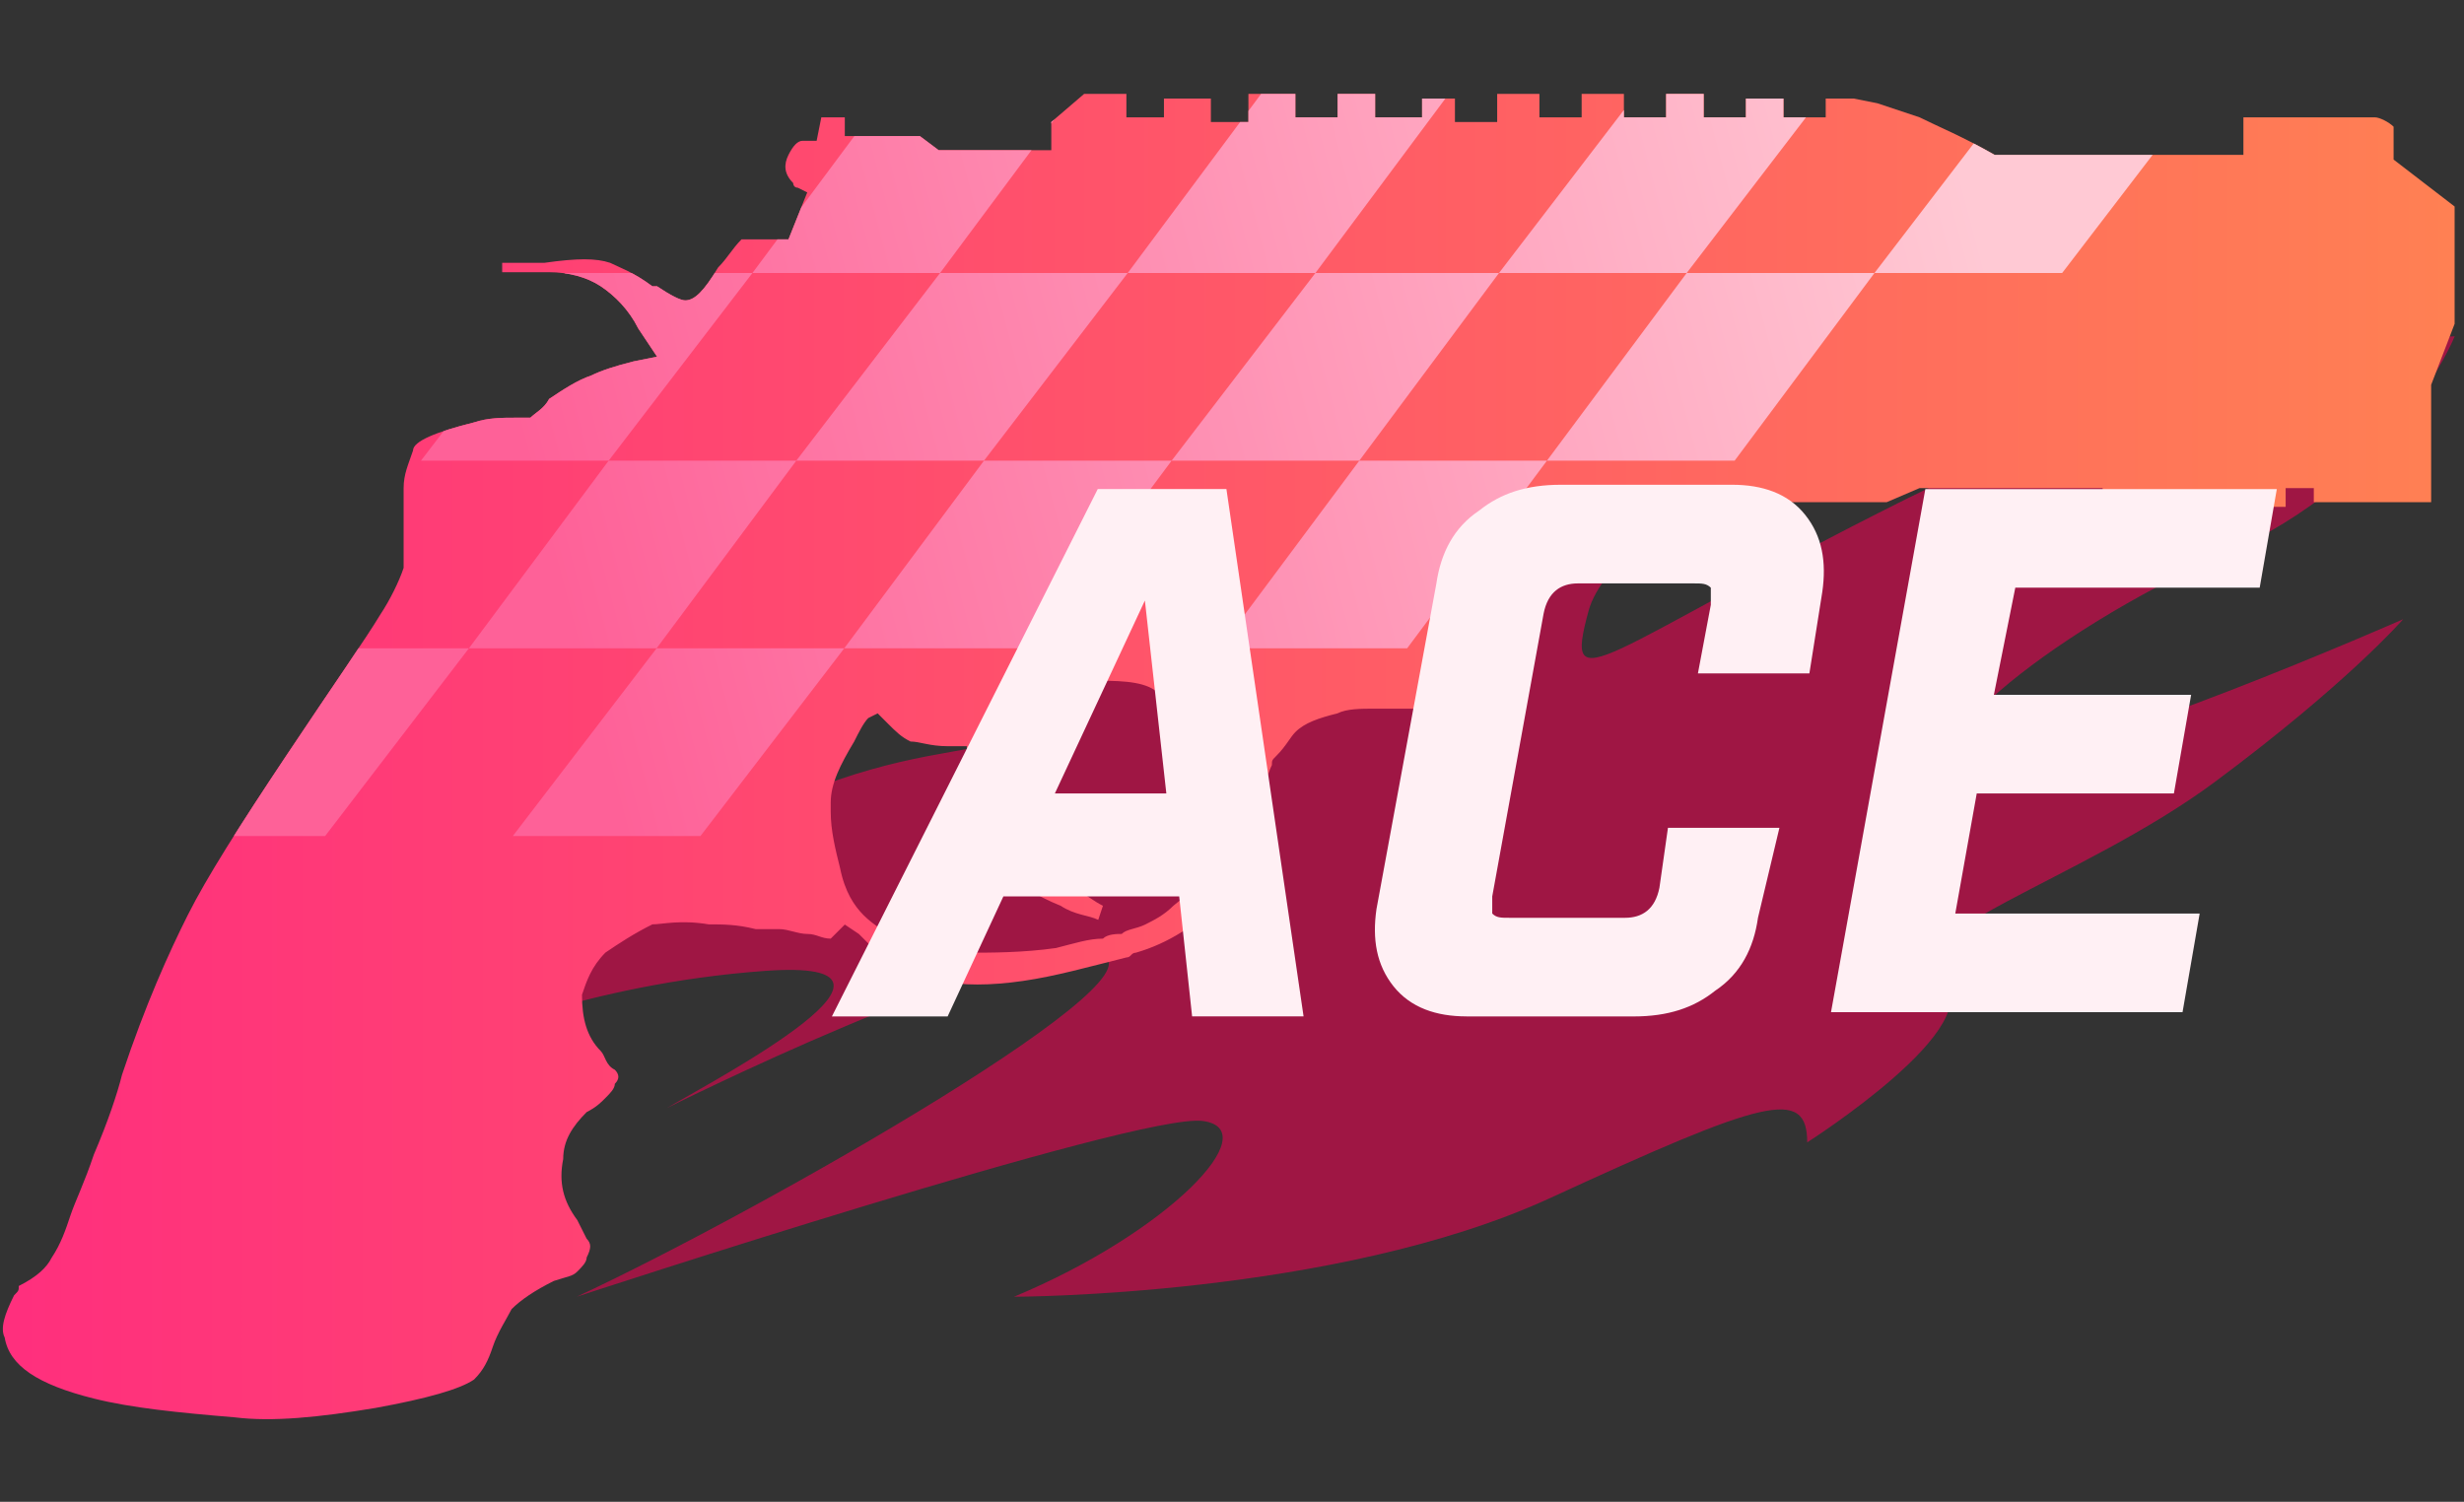 <?xml version="1.0" encoding="utf-8"?>
<!-- Generator: Adobe Illustrator 16.0.0, SVG Export Plug-In . SVG Version: 6.00 Build 0)  -->
<!DOCTYPE svg PUBLIC "-//W3C//DTD SVG 1.0//EN" "http://www.w3.org/TR/2001/REC-SVG-20010904/DTD/svg10.dtd">
<svg version="1.0" id="图层_1" xmlns="http://www.w3.org/2000/svg" xmlns:xlink="http://www.w3.org/1999/xlink" x="0px" y="0px"
	 width="52.5px" height="32px" viewBox="0 0 52.5 32" enable-background="new 0 0 52.5 32" xml:space="preserve">
<rect x="0" y="0" width="52.5" height="32" fill="#333333" stroke="none"/>
<path opacity="0.7" fill="#CE0B4C" enable-background="new    " d="M26.813,8.628c0,0-3.928,0.73-7.034,5.116
	c0,0,2.649,1.188,1.736,1.919s-4.934-0.365-11.876,6.576c0,0,2.832-1.277,6.668-1.552c3.838-0.275-1.005,2.283-2.1,2.923
	c0,0,7.125-3.562,9.135-3.289c2.009,0.273-7.126,5.481-11.054,7.309c0,0,11.968-3.928,13.338-3.745
	c1.371,0.182-0.731,2.375-4.02,3.745c0,0,6.852,0,11.419-2.101c4.567-2.102,5.481-2.376,5.481-1.188c0,0,4.018-2.559,2.832-3.473
	c-1.188-0.913,3.016-2.102,5.848-4.203c2.83-2.101,4.018-3.471,4.018-3.471s-6.85,3.016-8.951,3.106
	c-2.102,0.092,1.369-2.832,5.115-4.476c3.746-1.645,4.934-4.659,4.934-4.659s-5.115,0.183-11.693,3.471
	c-6.578,3.289-7.309,4.386-6.76,2.375c0.547-2.01,6.576-4.841,6.576-4.841s-8.404,0.183-12.242,3.198
	c-3.836,3.015-2.74-0.731-1.917-1.462C27.086,9.176,26.813,8.628,26.813,8.628z"/>
<g id="Selected_Items">
	<g>
		<g id="Selected_Items_42_">
			
				<linearGradient id="SVGID_1_" gradientUnits="userSpaceOnUse" x1="375.31" y1="-262.719" x2="427.231" y2="-262.719" gradientTransform="matrix(1 0 0 -1 -374.96 -246.6)">
				<stop  offset="0" style="stop-color:#FF2F7D"/>
				<stop  offset="1" style="stop-color:#FF8053"/>
			</linearGradient>
			<path fill="url(#SVGID_1_)" d="M52.3,6.9l-0.5,1.3v2.5h-2.5v-0.3h-0.6v0.4h-3.9v-0.4H40.9l-0.7,0.3h-5.9c-0.2,0-0.399,0-0.6,0.1
				c-0.5,0.1-0.8,0.2-1,0.4l0,0c-0.4,0.3-0.601,0.5-0.601,0.5C31.9,12,31.8,12.3,31.7,12.6c0,0.3,0,0.8,0,1.5c0,0.3,0,0.7,0,1
				c-0.4,0-0.9,0-1.3,0l0,0c-0.4,0-0.801,0-1.103,0c-0.3,0-0.6,0-0.8,0.1c-0.398,0.1-0.7,0.2-0.898,0.4
				c-0.102,0.1-0.199,0.3-0.399,0.5C27.1,16.2,27.1,16.2,27.1,16.3c-0.1,0.2-0.199,0.601-0.3,1c-0.1,0.5-0.1,0.8-0.2,0.9
				c-0.2,0.399-0.4,0.8-0.6,1c-0.5,0.5-1.1,0.899-1.8,1.1c-0.1,0-0.1,0.101-0.2,0.101c-0.8,0.199-1.5,0.399-2.2,0.5
				c-0.7,0.102-1.3,0.102-1.8,0c-0.1,0-0.3,0-0.4-0.101c-0.3-0.1-0.6-0.3-0.9-0.5c-0.1-0.1-0.2-0.2-0.4-0.399L18,19.7L17.7,20
				c-0.2,0-0.3-0.1-0.5-0.1c-0.2,0-0.4-0.103-0.6-0.103c-0.2,0-0.3,0-0.5,0c-0.4-0.101-0.7-0.101-1-0.101c-0.6-0.102-1,0-1.2,0
				c-0.4,0.199-0.7,0.398-1,0.601c-0.3,0.302-0.4,0.603-0.5,0.899c0,0.5,0.1,0.898,0.4,1.199c0.1,0.102,0.1,0.301,0.3,0.399
				c0.1,0.101,0.1,0.2,0,0.3c0,0.102-0.1,0.2-0.2,0.301c-0.1,0.102-0.2,0.199-0.4,0.301c-0.3,0.301-0.5,0.601-0.5,1
				c-0.1,0.5,0,0.898,0.3,1.301l0.2,0.398c0.1,0.102,0.1,0.199,0,0.399c0,0.101-0.1,0.2-0.2,0.3c-0.1,0.102-0.2,0.102-0.5,0.2
				c-0.4,0.2-0.7,0.399-0.9,0.601c-0.1,0.199-0.3,0.5-0.4,0.801s-0.2,0.5-0.4,0.699C9.8,29.6,9.1,29.8,8,30c-1.2,0.2-2.2,0.3-3,0.2
				C3.8,30.1,2.8,30,2,29.8c-1.2-0.3-1.8-0.7-1.9-1.3c-0.1-0.2,0-0.5,0.2-0.9c0.1-0.1,0.1-0.1,0.1-0.199C0.8,27.2,1,27,1.1,26.8
				c0.2-0.3,0.3-0.6,0.4-0.899C1.6,25.6,1.8,25.2,2,24.6C2.3,23.9,2.5,23.3,2.6,22.9c0.5-1.5,1-2.603,1.4-3.4s1.1-1.9,2.1-3.4
				c1-1.5,1.7-2.5,2-3c0.2-0.3,0.4-0.7,0.5-1c0-0.2,0-0.5,0-0.9c0-0.4,0-0.7,0-0.8c0-0.3,0.1-0.5,0.2-0.8c0-0.2,0.5-0.4,1.3-0.6
				c0.3-0.1,0.6-0.1,0.9-0.1h0.3c0.1-0.1,0.3-0.2,0.4-0.4C12,8.3,12.3,8.1,12.6,8c0.2-0.1,0.5-0.2,0.9-0.3L14,7.6L13.6,7
				c-0.2-0.4-0.5-0.7-0.8-0.9c-0.3-0.2-0.7-0.3-1.1-0.3c-0.1,0-0.1,0-0.2,0c-0.3,0-0.6,0-0.8,0V5.6c0.3,0,0.6,0,0.9,0
				c0.7-0.1,1.1-0.1,1.4,0c0.2,0.1,0.5,0.2,0.9,0.5H14c0.3,0.2,0.5,0.3,0.6,0.3c0.2,0,0.4-0.2,0.7-0.7c0.2-0.2,0.3-0.4,0.5-0.6h1
				l0.4-1L17,4c-0.1,0-0.1-0.1-0.1-0.1c-0.2-0.2-0.2-0.4-0.1-0.6C16.9,3.1,17,3,17.1,3h0.1c0.1,0,0.2,0,0.2,0l0.1-0.5H18v0.4h1.6
				L20,3.2h2.4V2.6L23.1,2H24v0.5h0.8V2.1h1v0.5h0.8V2h1v0.5h0.9V2h0.8v0.5h1V2.1H31v0.5h0.9V2H32.8v0.5h0.9V2H34.6v0.5h0.9V2h0.8
				v0.5h0.9V2.1H38v0.4h0.9V2.1h0.6L40,2.2c0.3,0.1,0.6,0.2,0.9,0.3C41.3,2.7,41.8,2.9,42.5,3.3h5.3V2.5H50.4H50.6
				C50.7,2.5,50.9,2.6,51,2.7c0,0.2,0,0.3,0,0.5v0.2l1.3,1V6.9L52.3,6.9z M22.5,14.6l0.3,0.2c-0.1,0.3-0.2,0.5-0.4,0.7
				c-0.1,0.1-0.2,0.3-0.3,0.5H22c-0.2,0.2-0.4,0.5-0.5,0.6c-0.1,0.301-0.1,0.603,0,0.9s0.2,0.5,0.5,0.8c0.2,0.2,0.6,0.5,1,0.7
				c0.2,0.1,0.3,0.2,0.5,0.3l-0.1,0.3c-0.2-0.1-0.5-0.1-0.8-0.3c-0.5-0.2-1-0.5-1.4-0.899C21,18.1,20.8,17.7,20.6,17.3l-0.2-0.7
				l0.2-0.2v-0.5c-0.1,0-0.3,0-0.4,0c-0.4,0-0.6-0.1-0.8-0.1c-0.2-0.1-0.3-0.2-0.5-0.4l-0.2-0.2l-0.2,0.1c-0.1,0.1-0.2,0.3-0.3,0.5
				c-0.3,0.5-0.5,0.9-0.5,1.3c0,0.103,0,0.103,0,0.2c0,0.4,0.1,0.8,0.2,1.2c0.1,0.5,0.3,0.8,0.5,1c0.2,0.2,0.5,0.4,0.8,0.5
				c0.4,0.2,0.8,0.2,1.4,0.3c0.5,0,1.2,0,1.9-0.1c0.4-0.101,0.7-0.2,1-0.2c0.1-0.1,0.3-0.1,0.4-0.1c0.1-0.103,0.3-0.103,0.5-0.2
				c0.2-0.101,0.4-0.2,0.6-0.4c0.5-0.399,0.8-0.7,0.9-0.899c0.2-0.301,0.2-0.601,0.3-0.898c0.1-0.3,0.1-0.699,0-1.1l0,0
				c0-0.4-0.2-0.7-0.6-1c-0.2-0.2-0.6-0.4-1-0.7c-0.3-0.2-0.8-0.2-1.4-0.2h-0.8L22.5,14.6z"/>
		</g>
	</g>
</g>
<g id="guides">
</g>
<g>
	<g>
		<defs>
			<path id="SVGID_2_" d="M52.3,6.9l-0.5,1.3v2.5h-2.5v-0.3h-0.6v0.4h-3.9v-0.4H40.9l-0.7,0.3h-5.9c-0.2,0-0.399,0-0.6,0.1
				c-0.5,0.1-0.8,0.2-1,0.4l0,0c-0.4,0.3-0.601,0.5-0.601,0.5C31.9,12,31.8,12.3,31.7,12.6c0,0.3,0,0.8,0,1.5c0,0.3,0,0.7,0,1
				c-0.4,0-0.9,0-1.3,0l0,0c-0.4,0-0.801,0-1.103,0c-0.3,0-0.6,0-0.8,0.1c-0.398,0.1-0.7,0.2-0.898,0.4
				c-0.102,0.1-0.199,0.3-0.399,0.5C27.1,16.2,27.1,16.2,27.1,16.3c-0.1,0.2-0.199,0.601-0.3,1c-0.1,0.5-0.1,0.8-0.2,0.9
				c-0.2,0.399-0.4,0.8-0.6,1c-0.5,0.5-1.1,0.899-1.8,1.1c-0.1,0-0.1,0.101-0.2,0.101c-0.8,0.199-1.5,0.399-2.2,0.5
				c-0.7,0.102-1.3,0.102-1.8,0c-0.1,0-0.3,0-0.4-0.101c-0.3-0.1-0.6-0.3-0.9-0.5c-0.1-0.1-0.2-0.2-0.4-0.399L18,19.7L17.7,20
				c-0.2,0-0.3-0.1-0.5-0.1c-0.2,0-0.4-0.103-0.6-0.103c-0.2,0-0.3,0-0.5,0c-0.4-0.101-0.7-0.101-1-0.101c-0.6-0.102-1,0-1.2,0
				c-0.4,0.199-0.7,0.398-1,0.601c-0.3,0.302-0.4,0.603-0.5,0.899c0,0.5,0.1,0.898,0.4,1.199c0.1,0.102,0.1,0.301,0.3,0.399
				c0.1,0.101,0.1,0.2,0,0.3c0,0.102-0.1,0.2-0.2,0.301c-0.1,0.102-0.2,0.199-0.4,0.301c-0.3,0.301-0.5,0.601-0.5,1
				c-0.1,0.5,0,0.898,0.3,1.301l0.2,0.398c0.1,0.102,0.1,0.199,0,0.399c0,0.101-0.1,0.2-0.2,0.3c-0.1,0.102-0.2,0.102-0.5,0.2
				c-0.4,0.2-0.7,0.399-0.9,0.601c-0.1,0.199-0.3,0.5-0.4,0.801s-0.2,0.5-0.4,0.699C9.8,29.6,9.1,29.8,8,30c-1.2,0.2-2.2,0.3-3,0.2
				C3.8,30.1,2.8,30,2,29.8c-1.2-0.3-1.8-0.7-1.9-1.3c-0.1-0.2,0-0.5,0.2-0.9c0.1-0.1,0.1-0.1,0.1-0.199C0.8,27.2,1,27,1.1,26.8
				c0.2-0.3,0.3-0.6,0.4-0.899C1.6,25.6,1.8,25.2,2,24.6C2.3,23.9,2.5,23.3,2.6,22.9c0.5-1.5,1-2.603,1.4-3.4s1.1-1.9,2.1-3.4
				c1-1.5,1.7-2.5,2-3c0.2-0.3,0.4-0.7,0.5-1c0-0.2,0-0.5,0-0.9c0-0.4,0-0.7,0-0.8c0-0.3,0.1-0.5,0.2-0.8c0-0.2,0.5-0.4,1.3-0.6
				c0.3-0.1,0.6-0.1,0.9-0.1h0.3c0.1-0.1,0.3-0.2,0.4-0.4C12,8.3,12.3,8.1,12.6,8c0.2-0.1,0.5-0.2,0.9-0.3L14,7.6L13.6,7
				c-0.2-0.4-0.5-0.7-0.8-0.9c-0.3-0.2-0.7-0.3-1.1-0.3c-0.1,0-0.1,0-0.2,0c-0.3,0-0.6,0-0.8,0V5.6c0.3,0,0.6,0,0.9,0
				c0.7-0.1,1.1-0.1,1.4,0c0.2,0.1,0.5,0.2,0.9,0.5H14c0.3,0.2,0.5,0.3,0.6,0.3c0.2,0,0.4-0.2,0.7-0.7c0.2-0.2,0.3-0.4,0.5-0.6h1
				l0.4-1L17,4c-0.1,0-0.1-0.1-0.1-0.1c-0.2-0.2-0.2-0.4-0.1-0.6C16.9,3.1,17,3,17.1,3h0.1c0.1,0,0.2,0,0.2,0l0.1-0.5H18v0.4h1.6
				L20,3.2h2.4V2.6L23.1,2H24v0.5h0.8V2.1h1v0.5h0.8V2h1v0.5h0.9V2h0.8v0.5h1V2.1H31v0.5h0.9V2H32.8v0.5h0.9V2H34.6v0.5h0.9V2h0.8
				v0.5h0.9V2.1H38v0.4h0.9V2.1h0.6L40,2.2c0.3,0.1,0.6,0.2,0.9,0.3C41.3,2.7,41.8,2.9,42.5,3.3h5.3V2.5H50.4H50.6
				C50.7,2.5,50.9,2.6,51,2.7c0,0.2,0,0.3,0,0.5v0.2l1.3,1V6.9L52.3,6.9z M22.5,14.6l0.3,0.2c-0.1,0.3-0.2,0.5-0.4,0.7
				c-0.1,0.1-0.2,0.3-0.3,0.5H22c-0.2,0.2-0.4,0.5-0.5,0.6c-0.1,0.301-0.1,0.603,0,0.9s0.2,0.5,0.5,0.8c0.2,0.2,0.6,0.5,1,0.7
				c0.2,0.1,0.3,0.2,0.5,0.3l-0.1,0.3c-0.2-0.1-0.5-0.1-0.8-0.3c-0.5-0.2-1-0.5-1.4-0.899C21,18.1,20.8,17.7,20.6,17.3l-0.2-0.7
				l0.2-0.2v-0.5c-0.1,0-0.3,0-0.4,0c-0.4,0-0.6-0.1-0.8-0.1c-0.2-0.1-0.3-0.2-0.5-0.4l-0.2-0.2l-0.2,0.1c-0.1,0.1-0.2,0.3-0.3,0.5
				c-0.3,0.5-0.5,0.9-0.5,1.3c0,0.103,0,0.103,0,0.2c0,0.4,0.1,0.8,0.2,1.2c0.1,0.5,0.3,0.8,0.5,1c0.2,0.2,0.5,0.4,0.8,0.5
				c0.4,0.2,0.8,0.2,1.4,0.3c0.5,0,1.2,0,1.9-0.1c0.4-0.101,0.7-0.2,1-0.2c0.1-0.1,0.3-0.1,0.4-0.1c0.1-0.103,0.3-0.103,0.5-0.2
				c0.2-0.101,0.4-0.2,0.6-0.4c0.5-0.399,0.8-0.7,0.9-0.899c0.2-0.301,0.2-0.601,0.3-0.898c0.1-0.3,0.1-0.699,0-1.1l0,0
				c0-0.4-0.2-0.7-0.6-1c-0.2-0.2-0.6-0.4-1-0.7c-0.3-0.2-0.8-0.2-1.4-0.2h-0.8L22.5,14.6z"/>
		</defs>
		<clipPath id="SVGID_3_">
			<use xlink:href="#SVGID_2_"  overflow="visible"/>
		</clipPath>
		<g clip-path="url(#SVGID_3_)">
			<g>
				<g>
					
						<linearGradient id="SVGID_4_" gradientUnits="userSpaceOnUse" x1="762.26" y1="576.465" x2="792.471" y2="568.502" gradientTransform="matrix(1 0 0 1 -749.92 -562.199)">
						<stop  offset="2.054068e-007" style="stop-color:#FE6198"/>
						<stop  offset="1" style="stop-color:#FFC9D4"/>
					</linearGradient>
					<polygon fill="url(#SVGID_4_)" points="2.93,17.813 6.928,17.813 9.991,13.814 5.993,13.814 					"/>
					
						<linearGradient id="SVGID_5_" gradientUnits="userSpaceOnUse" x1="761.73" y1="574.455" x2="791.937" y2="566.493" gradientTransform="matrix(1 0 0 1 -749.92 -562.199)">
						<stop  offset="2.054068e-007" style="stop-color:#FE6198"/>
						<stop  offset="1" style="stop-color:#FFC9D4"/>
					</linearGradient>
					<polygon fill="url(#SVGID_5_)" points="12.969,9.815 9.991,13.814 13.99,13.814 16.967,9.815 					"/>
					
						<linearGradient id="SVGID_6_" gradientUnits="userSpaceOnUse" x1="762.779" y1="578.434" x2="792.986" y2="570.472" gradientTransform="matrix(1 0 0 1 -749.92 -562.199)">
						<stop  offset="2.054068e-007" style="stop-color:#FE6198"/>
						<stop  offset="1" style="stop-color:#FFC9D4"/>
					</linearGradient>
					<polygon fill="url(#SVGID_6_)" points="10.927,17.813 14.925,17.813 17.988,13.814 13.99,13.814 					"/>
					
						<linearGradient id="SVGID_7_" gradientUnits="userSpaceOnUse" x1="762.248" y1="576.425" x2="792.459" y2="568.462" gradientTransform="matrix(1 0 0 1 -749.92 -562.199)">
						<stop  offset="2.054068e-007" style="stop-color:#FE6198"/>
						<stop  offset="1" style="stop-color:#FFC9D4"/>
					</linearGradient>
					<polygon fill="url(#SVGID_7_)" points="17.988,13.814 21.987,13.814 24.964,9.815 20.966,9.815 					"/>
					
						<linearGradient id="SVGID_8_" gradientUnits="userSpaceOnUse" x1="760.682" y1="570.474" x2="790.894" y2="562.511" gradientTransform="matrix(1 0 0 1 -749.92 -562.199)">
						<stop  offset="2.054068e-007" style="stop-color:#FE6198"/>
						<stop  offset="1" style="stop-color:#FFC9D4"/>
					</linearGradient>
					<polygon fill="url(#SVGID_8_)" points="12.033,5.817 8.97,9.815 12.969,9.815 16.032,5.817 					"/>
					
						<linearGradient id="SVGID_9_" gradientUnits="userSpaceOnUse" x1="760.149" y1="568.466" x2="790.361" y2="560.503" gradientTransform="matrix(1 0 0 1 -749.92 -562.199)">
						<stop  offset="2.054068e-007" style="stop-color:#FE6198"/>
						<stop  offset="1" style="stop-color:#FFC9D4"/>
					</linearGradient>
					<polygon fill="url(#SVGID_9_)" points="23.007,1.818 19.009,1.818 16.032,5.817 20.03,5.817 					"/>
					
						<linearGradient id="SVGID_10_" gradientUnits="userSpaceOnUse" x1="761.199" y1="572.445" x2="791.409" y2="564.483" gradientTransform="matrix(1 0 0 1 -749.92 -562.199)">
						<stop  offset="2.054068e-007" style="stop-color:#FE6198"/>
						<stop  offset="1" style="stop-color:#FFC9D4"/>
					</linearGradient>
					<polygon fill="url(#SVGID_10_)" points="20.966,9.815 24.028,5.817 20.03,5.817 16.967,9.815 					"/>
					
						<linearGradient id="SVGID_11_" gradientUnits="userSpaceOnUse" x1="760.669" y1="570.437" x2="790.88" y2="562.474" gradientTransform="matrix(1 0 0 1 -749.92 -562.199)">
						<stop  offset="2.054068e-007" style="stop-color:#FE6198"/>
						<stop  offset="1" style="stop-color:#FFC9D4"/>
					</linearGradient>
					<polygon fill="url(#SVGID_11_)" points="31.006,1.818 27.006,1.818 24.028,5.817 28.027,5.817 					"/>
					
						<linearGradient id="SVGID_12_" gradientUnits="userSpaceOnUse" x1="762.769" y1="578.395" x2="792.977" y2="570.434" gradientTransform="matrix(1 0 0 1 -749.92 -562.199)">
						<stop  offset="2.054068e-007" style="stop-color:#FE6198"/>
						<stop  offset="1" style="stop-color:#FFC9D4"/>
					</linearGradient>
					<polygon fill="url(#SVGID_12_)" points="25.985,13.814 29.982,13.814 32.961,9.815 28.963,9.815 					"/>
					
						<linearGradient id="SVGID_13_" gradientUnits="userSpaceOnUse" x1="762.23" y1="576.377" x2="792.448" y2="568.413" gradientTransform="matrix(1 0 0 1 -749.92 -562.199)">
						<stop  offset="2.054068e-007" style="stop-color:#FE6198"/>
						<stop  offset="1" style="stop-color:#FFC9D4"/>
					</linearGradient>
					<polygon fill="url(#SVGID_13_)" points="32.961,9.815 36.96,9.815 39.939,5.817 35.938,5.817 					"/>
					
						<linearGradient id="SVGID_14_" gradientUnits="userSpaceOnUse" x1="761.721" y1="574.416" x2="791.929" y2="566.454" gradientTransform="matrix(1 0 0 1 -749.92 -562.199)">
						<stop  offset="2.054068e-007" style="stop-color:#FE6198"/>
						<stop  offset="1" style="stop-color:#FFC9D4"/>
					</linearGradient>
					<polygon fill="url(#SVGID_14_)" points="28.027,5.817 24.964,9.815 28.963,9.815 31.939,5.817 					"/>
					
						<linearGradient id="SVGID_15_" gradientUnits="userSpaceOnUse" x1="761.183" y1="572.398" x2="791.398" y2="564.434" gradientTransform="matrix(1 0 0 1 -749.92 -562.199)">
						<stop  offset="2.054068e-007" style="stop-color:#FE6198"/>
						<stop  offset="1" style="stop-color:#FFC9D4"/>
					</linearGradient>
					<polygon fill="url(#SVGID_15_)" points="39.003,1.818 35.003,1.818 31.939,5.817 35.938,5.817 					"/>
					
						<linearGradient id="SVGID_16_" gradientUnits="userSpaceOnUse" x1="761.712" y1="574.367" x2="791.918" y2="566.406" gradientTransform="matrix(1 0 0 1 -749.92 -562.199)">
						<stop  offset="2.054068e-007" style="stop-color:#FE6198"/>
						<stop  offset="1" style="stop-color:#FFC9D4"/>
					</linearGradient>
					<polygon fill="url(#SVGID_16_)" points="43.002,1.818 39.939,5.817 43.938,5.817 47,1.818 					"/>
				</g>
			</g>
		</g>
	</g>
</g>
<g>
	<path fill="#FFF0F4" d="M21.379,19.1l-1.188,2.558h-2.466L23.39,10.42h2.741l1.644,11.237h-2.375L25.125,19.1H21.379z
		 M24.394,12.796l-1.918,4.11h2.375L24.394,12.796z"/>
	<path fill="#FFF0F4" d="M31.246,21.657c-0.641,0-1.188-0.183-1.554-0.64c-0.364-0.457-0.456-1.005-0.364-1.645l1.277-6.942
		c0.094-0.64,0.366-1.188,0.914-1.553c0.457-0.365,1.006-0.548,1.736-0.548h3.654c0.639,0,1.188,0.183,1.553,0.64
		c0.365,0.457,0.457,1.005,0.365,1.645l-0.275,1.735h-2.375l0.275-1.461c0-0.184,0-0.274,0-0.366
		c-0.094-0.091-0.184-0.091-0.365-0.091h-2.467c-0.365,0-0.639,0.183-0.73,0.64L31.795,19.1c0,0.183,0,0.273,0,0.365
		c0.09,0.091,0.182,0.091,0.364,0.091h2.468c0.365,0,0.639-0.183,0.73-0.64l0.182-1.278h2.375l-0.457,1.918
		c-0.09,0.64-0.363,1.188-0.912,1.554c-0.457,0.365-1.006,0.548-1.736,0.548H31.246z"/>
	<path fill="#FFF0F4" d="M48.512,10.42l-0.365,2.101h-5.207l-0.457,2.284h4.203l-0.367,2.101h-4.201l-0.457,2.559h5.207
		l-0.365,2.102h-7.49l2.01-11.146H48.512z"/>
</g>
</svg>
